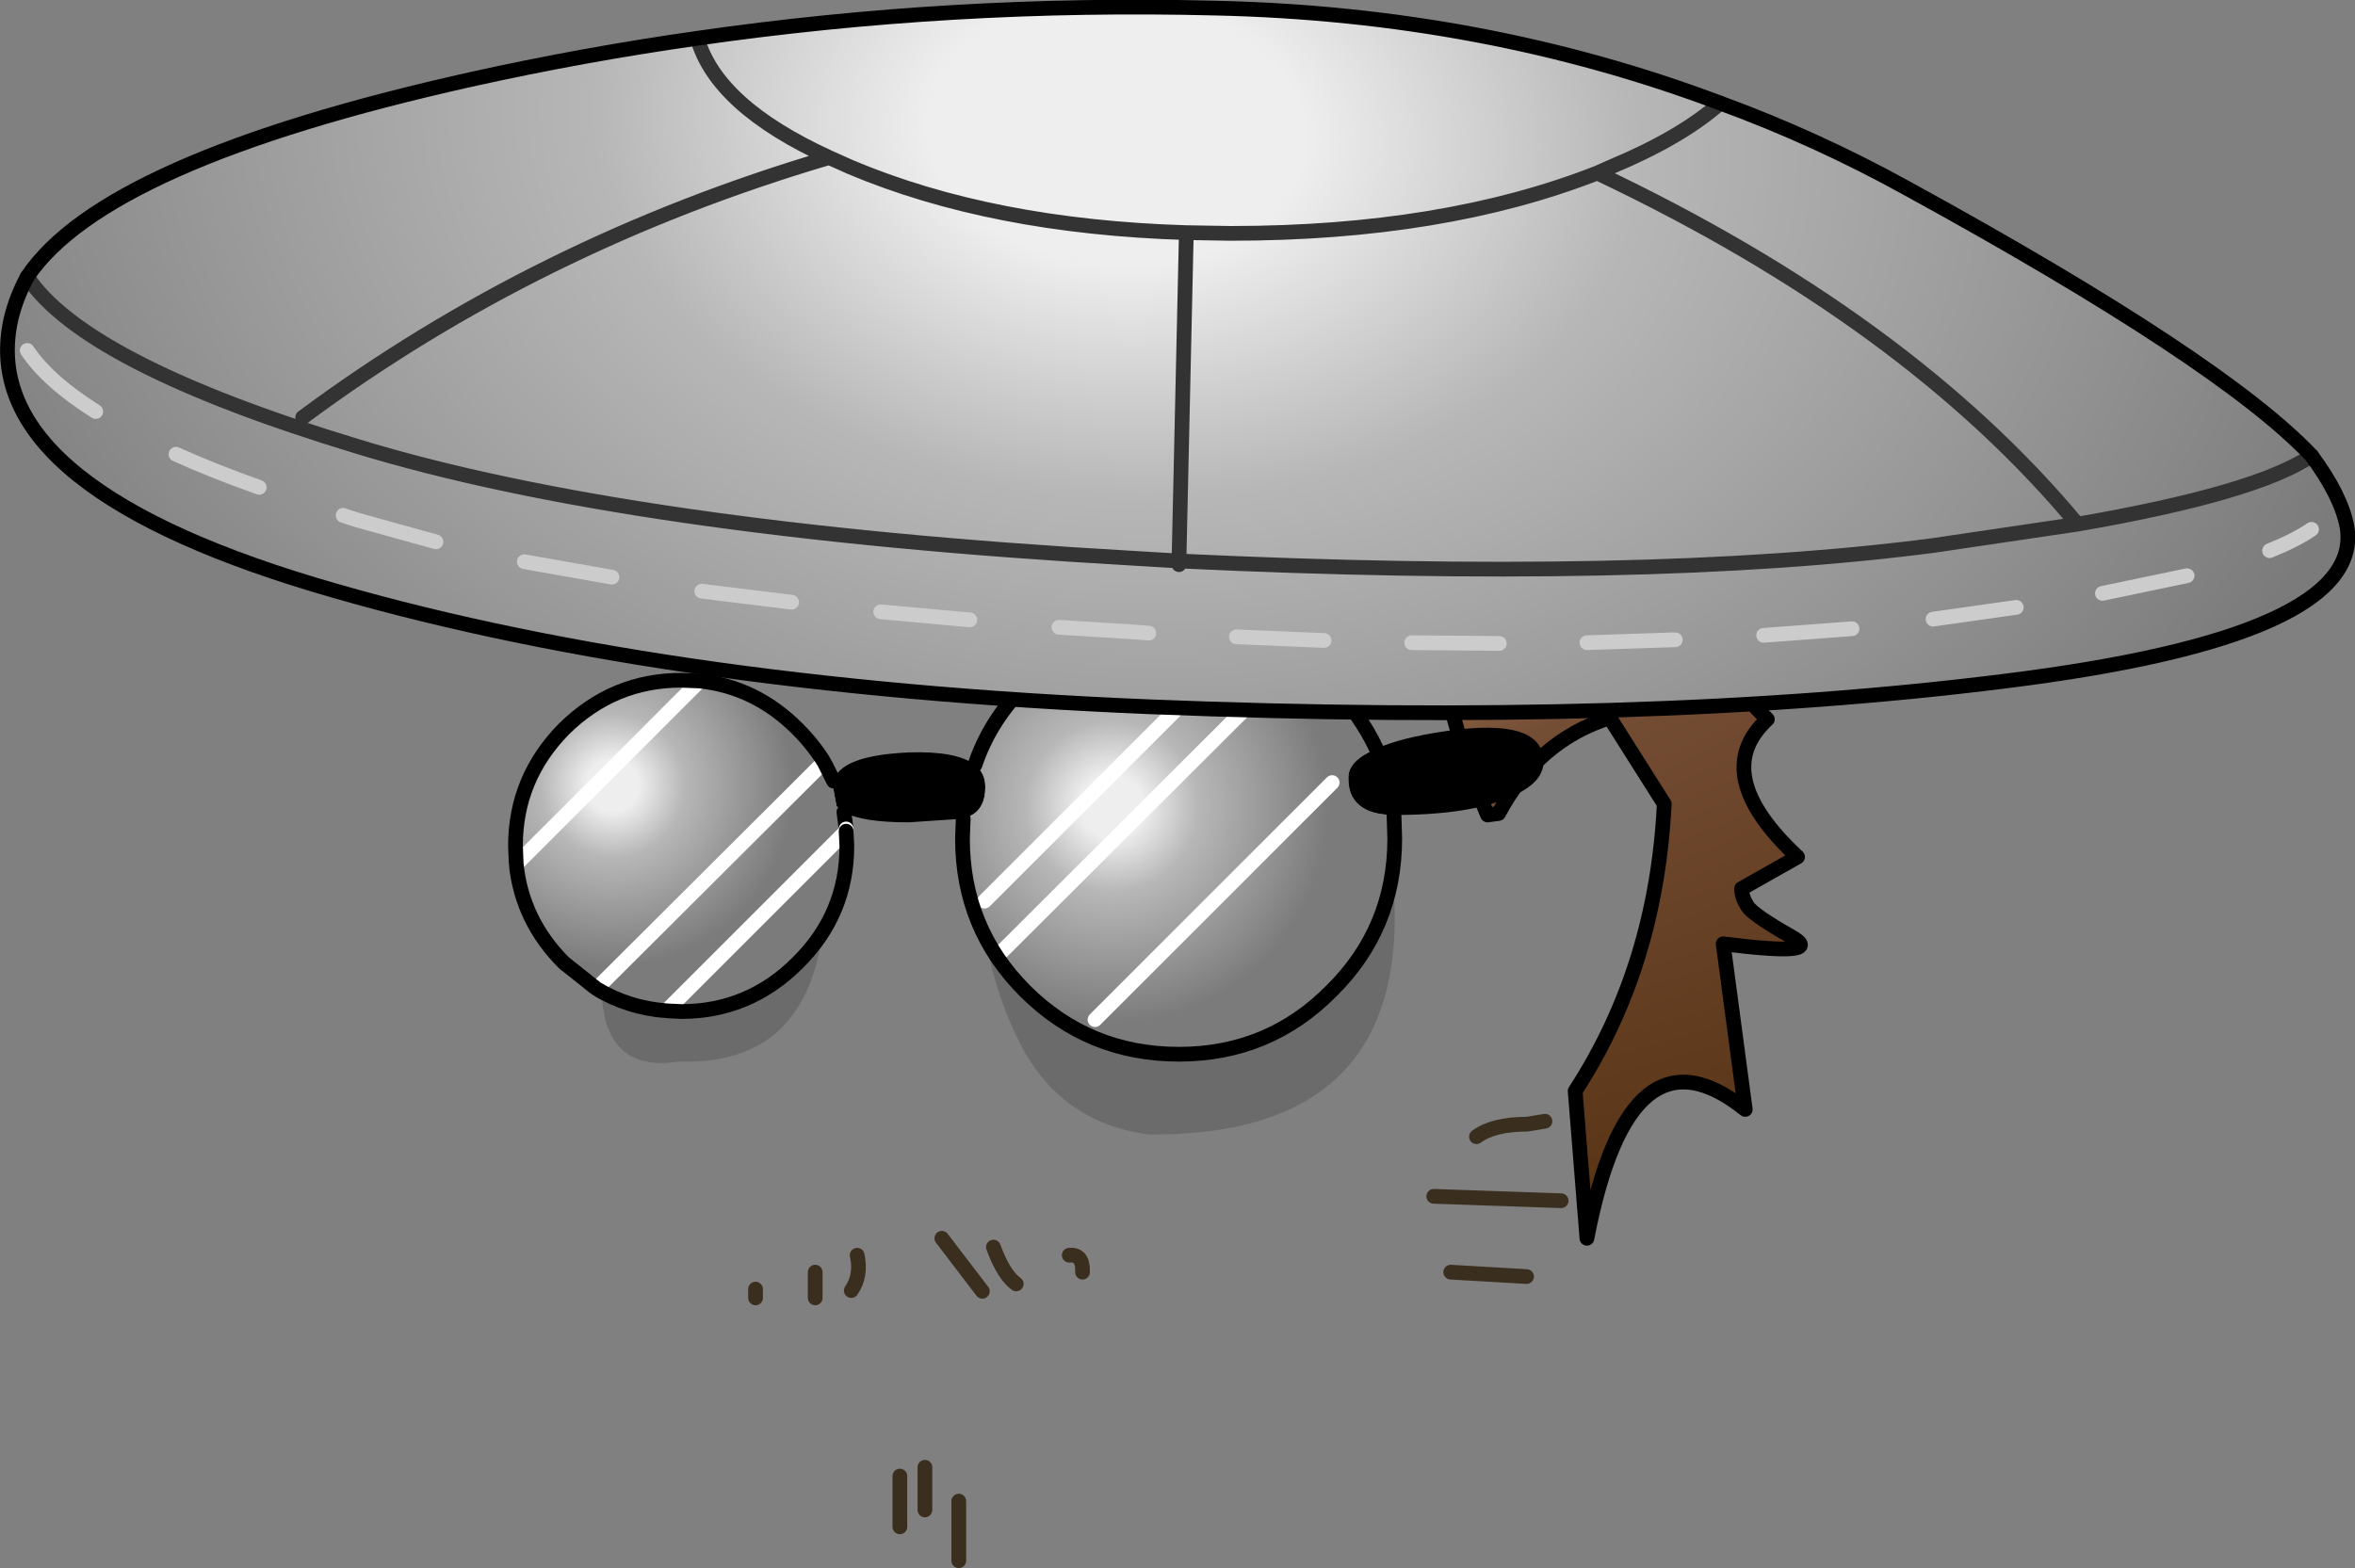 <?xml version="1.0" encoding="UTF-8" standalone="no"?>
<svg xmlns:xlink="http://www.w3.org/1999/xlink" height="106.5px" width="159.9px" xmlns="http://www.w3.org/2000/svg">
  <rect width="100%" height="100%" fill="#808080" stroke="none"/>
  <g transform="matrix(1.0, 0.0, 0.0, 1.0, 75.5, 47.85)">
    <path d="M33.4 -12.85 L34.05 -13.05 34.75 -10.25 36.0 -12.75 37.2 -11.4 38.25 -10.25 40.25 -13.0 40.75 -10.75 Q45.35 -8.35 44.1 -2.05 L43.75 0.25 44.5 1.0 Q40.5 4.7 46.55 10.35 L42.75 12.5 Q42.75 13.05 43.15 13.7 43.55 14.3 46.1 15.75 48.6 17.15 41.5 16.25 L43.0 27.5 Q35.15 21.2 32.25 36.25 L31.45 26.25 Q36.95 17.8 37.5 6.75 L33.8 0.9 Q28.9 2.45 26.25 7.4 L25.5 7.5 Q21.85 -1.0 21.65 -10.3 L22.15 -11.0 22.6 -11.85 Q23.25 -13.2 23.5 -14.75 L24.75 -11.75 26.5 -15.5 Q27.5 -13.9 28.8 -12.55 29.9 -11.3 30.25 -9.5 L31.5 -13.5 31.95 -13.05 32.25 -12.5 Q32.8 -11.55 32.75 -10.5 L33.4 -12.85" fill="url(#gradient0)" fill-rule="evenodd" stroke="none"/>
    <path d="M19.1 12.05 Q20.5 29.35 2.5 29.2 -3.5 28.4 -6.25 23.0 -9.4 16.7 -8.8 9.7 L-7.65 8.7 Q-6.65 7.95 -5.6 8.15 L-4.85 8.1 Q5.1 7.0 15.15 4.85 16.7 5.2 17.45 6.85 18.6 9.3 19.1 12.05 M-28.85 9.85 Q-23.0 6.95 -19.45 11.6 -19.2 24.6 -29.4 24.25 -33.9 24.95 -34.55 20.65 -35.65 13.3 -28.85 9.85" fill="#070000" fill-opacity="0.161" fill-rule="evenodd" stroke="none"/>
    <path d="M33.4 -12.85 L34.05 -13.05 34.75 -10.25 36.0 -12.75 37.2 -11.4 38.25 -10.25 40.25 -13.0 40.75 -10.75 Q45.35 -8.35 44.1 -2.05 L43.75 0.25 44.5 1.0 Q40.5 4.7 46.55 10.35 L42.75 12.5 Q42.75 13.05 43.15 13.7 43.55 14.3 46.1 15.75 48.6 17.15 41.5 16.25 L43.0 27.5 Q35.15 21.2 32.25 36.25 L31.45 26.25 Q36.95 17.8 37.5 6.75 L33.8 0.9 Q28.9 2.45 26.25 7.4 L25.5 7.5 Q21.85 -1.0 21.65 -10.3 L22.15 -11.0 22.6 -11.85 Q23.25 -13.2 23.5 -14.75 L24.75 -11.75 26.5 -15.5 Q27.5 -13.9 28.8 -12.55 29.9 -11.3 30.25 -9.5 L31.5 -13.5 31.95 -13.05 32.25 -12.5 Q32.8 -11.55 32.75 -10.5 L33.4 -12.85" fill="none" stroke="#000000" stroke-linecap="round" stroke-linejoin="round" stroke-width="1.0"/>
    <path d="M37.2 -11.4 L36.75 -13.65 Q35.7 -18.7 33.0 -23.25 M24.75 -11.75 Q25.5 -20.4 22.2 -26.9 18.85 -33.4 7.75 -38.25 M33.4 -12.85 L32.45 -17.15 Q29.05 -30.9 16.25 -35.25" fill="none" stroke="#683f35" stroke-linecap="round" stroke-linejoin="round" stroke-width="1.0"/>
    <path d="M21.85 33.4 L30.5 33.7 M24.75 29.35 Q25.9 28.5 28.2 28.5 L29.4 28.3 M23.0 38.55 L28.15 38.85 M-24.2 39.7 L-24.2 40.3 M-20.15 38.55 L-20.15 40.3 M-17.3 37.4 Q-17.0 38.8 -17.7 39.8 M-2.9 37.4 Q-1.95 37.3 -2.0 38.55 M-8.05 36.85 Q-7.35 38.75 -6.5 39.35 M-11.55 36.25 L-8.8 39.85 M-14.4 52.4 L-14.4 55.25 -14.4 55.85 M-12.7 51.8 L-12.7 54.1 -12.7 54.7 M-10.4 54.1 L-10.4 57.55 -10.4 58.15" fill="none" stroke="#3a2e1f" stroke-linecap="round" stroke-linejoin="round" stroke-width="1.0"/>
    <path d="M17.95 3.0 Q19.6 2.25 22.7 1.8 29.3 0.85 29.3 3.9 29.3 5.35 27.0 6.3 24.25 7.5 19.2 7.5 L19.15 7.5 Q17.05 7.5 16.35 6.3 16.05 5.8 16.05 4.95 16.05 3.8 17.95 3.0 M-10.1 7.75 L-13.8 8.0 Q-17.0 8.0 -18.2 7.3 L-18.7 6.9 -18.95 5.55 -18.9 5.2 Q-18.45 3.45 -13.75 3.25 -10.55 3.15 -9.3 4.1 -8.6 4.65 -8.6 5.6 -8.6 7.05 -9.6 7.55 L-10.1 7.75" fill="#000000" fill-rule="evenodd" stroke="none"/>
    <path d="M-9.3 4.1 Q-8.3 1.1 -5.9 -1.3 -1.6 -5.55 4.55 -5.55 7.2 -5.55 9.45 -4.75 11.1 -4.2 12.55 -3.2 L14.9 -1.3 Q16.85 0.65 17.95 3.0 16.05 3.8 16.05 4.95 16.05 5.8 16.35 6.3 17.05 7.5 19.15 7.5 L19.2 9.1 Q19.2 15.2 14.9 19.45 10.65 23.75 4.55 23.75 -1.6 23.75 -5.9 19.45 -10.15 15.2 -10.15 9.1 L-10.1 7.75 -9.6 7.55 Q-8.6 7.05 -8.6 5.6 -8.6 4.65 -9.3 4.1 M-7.5 16.8 L12.55 -3.2 -7.5 16.8 M-8.65 13.35 L9.45 -4.75 -8.65 13.35 M14.95 5.3 L-1.15 21.4 14.95 5.3" fill="url(#gradient1)" fill-rule="evenodd" stroke="none"/>
    <path d="M-18.2 7.3 L-18.05 8.45 -18.05 8.6 -18.0 9.6 Q-18.0 14.25 -21.35 17.55 -24.65 20.85 -29.25 20.85 L-30.25 20.8 Q-32.85 20.6 -35.0 19.3 L-37.2 17.55 Q-40.05 14.7 -40.45 10.85 L-40.5 9.6 Q-40.5 5.0 -37.2 1.65 -33.85 -1.65 -29.25 -1.65 L-28.0 -1.6 Q-24.2 -1.2 -21.35 1.65 -20.3 2.7 -19.55 3.9 L-18.9 5.2 -18.95 5.55 -18.7 6.9 -18.2 7.3 M-30.25 20.8 L-18.05 8.6 -30.25 20.8 M-35.0 19.3 L-19.55 3.9 -35.0 19.3 M-28.0 -1.6 L-40.45 10.85 -28.0 -1.6" fill="url(#gradient2)" fill-rule="evenodd" stroke="none"/>
    <path d="M-18.2 7.3 L-18.05 8.45" fill="none" stroke="#000000" stroke-linecap="round" stroke-linejoin="round" stroke-width="1.0"/>
    <path d="M-18.05 8.45 L-18.05 8.6 -30.25 20.8 M-19.55 3.9 L-35.0 19.3 M-40.45 10.85 L-28.0 -1.6 M-1.15 21.4 L14.95 5.3 M9.45 -4.75 L-8.65 13.35 M12.55 -3.2 L-7.5 16.8" fill="none" stroke="#ffffff" stroke-linecap="round" stroke-linejoin="round" stroke-width="1.0"/>
    <path d="M-9.3 4.1 Q-8.3 1.1 -5.9 -1.3 -1.6 -5.55 4.55 -5.55 7.2 -5.55 9.45 -4.75 11.1 -4.2 12.55 -3.2 L14.9 -1.3 Q16.85 0.65 17.95 3.0 M-18.05 8.6 L-18.0 9.6 Q-18.0 14.25 -21.35 17.55 -24.65 20.85 -29.25 20.85 L-30.25 20.8 Q-32.85 20.6 -35.0 19.3 L-37.2 17.55 Q-40.05 14.7 -40.45 10.85 L-40.5 9.6 Q-40.5 5.0 -37.2 1.65 -33.85 -1.65 -29.25 -1.65 L-28.0 -1.6 Q-24.2 -1.2 -21.35 1.65 -20.3 2.7 -19.55 3.9 L-18.9 5.2 M19.15 7.5 L19.2 9.1 Q19.2 15.2 14.9 19.45 10.65 23.75 4.55 23.75 -1.6 23.75 -5.9 19.45 -10.15 15.2 -10.15 9.1 L-10.1 7.75" fill="none" stroke="#000000" stroke-linecap="round" stroke-linejoin="round" stroke-width="1.0"/>
    <path d="M41.3 -40.85 Q38.65 -38.5 33.85 -36.5 L32.95 -36.1 Q54.05 -26.1 65.55 -12.25 L55.75 -10.8 Q36.2 -8.25 4.55 -9.75 L1.2 -9.95 Q-32.85 -11.9 -51.3 -17.55 -69.75 -23.15 -73.65 -29.05 -69.75 -23.15 -51.3 -17.55 -32.85 -11.9 1.2 -9.95 L4.55 -9.75 5.05 -32.05 Q-8.15 -32.45 -17.75 -36.5 L-19.2 -37.15 Q-39.05 -31.3 -54.95 -19.5 -39.05 -31.3 -19.2 -37.15 L-17.75 -36.5 Q-8.15 -32.45 5.05 -32.05 L4.55 -9.75 Q36.2 -8.25 55.75 -10.8 L65.55 -12.25 Q54.05 -26.1 32.95 -36.1 22.5 -32.0 8.05 -32.0 L5.05 -32.05 8.05 -32.0 Q22.5 -32.0 32.95 -36.1 L33.85 -36.5 Q38.65 -38.5 41.3 -40.85 47.85 -38.45 54.0 -35.05 75.35 -23.35 81.45 -16.9 83.45 -14.2 83.85 -12.1 85.15 -4.65 60.7 -1.6 36.15 1.5 2.5 0.15 -31.15 -1.25 -54.2 -8.15 -77.25 -15.1 -74.75 -26.2 -74.4 -27.65 -73.65 -29.05 -68.4 -36.9 -43.55 -42.45 -35.9 -44.15 -28.15 -45.25 -10.8 -47.75 7.0 -47.3 25.25 -46.9 41.3 -40.85 M4.55 -9.5 L4.55 -9.75 4.55 -9.5 M-19.2 -37.15 Q-26.85 -40.65 -28.15 -45.25 -26.85 -40.65 -19.2 -37.15 M65.55 -12.25 Q77.7 -14.35 81.45 -16.9 77.7 -14.35 65.55 -12.25" fill="url(#gradient3)" fill-rule="evenodd" stroke="none"/>
    <path d="M-73.65 -29.05 Q-69.75 -23.15 -51.3 -17.55 -32.85 -11.9 1.2 -9.95 L4.55 -9.75 5.05 -32.05 Q-8.15 -32.45 -17.75 -36.5 L-19.2 -37.15 Q-39.05 -31.3 -54.95 -19.5 M4.55 -9.75 Q36.2 -8.25 55.75 -10.8 L65.55 -12.25 Q54.05 -26.1 32.95 -36.1 22.5 -32.0 8.05 -32.0 L5.05 -32.05 M4.55 -9.75 L4.55 -9.5 M32.95 -36.1 L33.85 -36.5 Q38.65 -38.5 41.3 -40.85 M-28.15 -45.25 Q-26.85 -40.65 -19.2 -37.15 M81.45 -16.9 Q77.7 -14.35 65.55 -12.25" fill="none" stroke="#333333" stroke-linecap="round" stroke-linejoin="round" stroke-width="1.0"/>
    <path d="M41.3 -40.85 Q25.25 -46.9 7.0 -47.3 -10.8 -47.75 -28.15 -45.25 M41.3 -40.85 Q47.85 -38.45 54.0 -35.05 75.35 -23.35 81.45 -16.9 83.45 -14.2 83.85 -12.1 85.15 -4.65 60.7 -1.6 36.15 1.5 2.5 0.15 -31.15 -1.25 -54.2 -8.15 -77.25 -15.1 -74.75 -26.2 -74.4 -27.65 -73.65 -29.05 -68.4 -36.9 -43.55 -42.45 -35.9 -44.15 -28.15 -45.25" fill="none" stroke="#000000" stroke-linecap="round" stroke-linejoin="round" stroke-width="1.0"/>
    <path d="M32.25 -4.2 L38.25 -4.4 M20.35 -4.2 L26.3 -4.15 M8.45 -4.6 L14.4 -4.35 M-3.6 -5.25 L1.2 -4.95 2.5 -4.85 M67.25 -7.55 L73.0 -8.75 M55.75 -5.8 L61.4 -6.6 M44.25 -4.7 L50.25 -5.15 M78.6 -10.45 Q80.35 -11.15 81.45 -11.9 M-52.2 -12.85 L-51.3 -12.55 -45.9 -11.05 M-63.55 -17.0 Q-61.0 -15.85 -57.9 -14.75 M-73.65 -24.05 Q-72.25 -21.95 -69.0 -19.9 M-15.7 -6.3 L-9.65 -5.75 M-27.85 -7.7 L-21.75 -6.95 M-39.9 -9.7 L-33.95 -8.65" fill="none" stroke="#cccccc" stroke-linecap="round" stroke-linejoin="round" stroke-width="1.0"/>
  </g>
  <defs>
    <radialGradient cx="0" cy="0" gradientTransform="matrix(0.003, 0.108, -0.167, 0.004, 1.0, -31.5)" gradientUnits="userSpaceOnUse" id="gradient0" r="819.2" spreadMethod="pad">
      <stop offset="0.0" stop-color="#3c1e00"/>
      <stop offset="0.204" stop-color="#654028"/>
      <stop offset="0.318" stop-color="#aa8560"/>
      <stop offset="0.431" stop-color="#744d35"/>
      <stop offset="1.0" stop-color="#482400"/>
    </radialGradient>
    <radialGradient cx="0" cy="0" gradientTransform="matrix(0.018, 0.0, 0.0, 0.018, 0.0, 6.9)" gradientUnits="userSpaceOnUse" id="gradient1" r="819.2" spreadMethod="pad">
      <stop offset="0.145" stop-color="#eeeeee"/>
      <stop offset="0.396" stop-color="#b7b7b7"/>
      <stop offset="1.0" stop-color="#7b7b7b"/>
    </radialGradient>
    <radialGradient cx="0" cy="0" gradientTransform="matrix(0.015, 0.0, 0.0, 0.015, -33.9, 5.5)" gradientUnits="userSpaceOnUse" id="gradient2" r="819.2" spreadMethod="pad">
      <stop offset="0.145" stop-color="#eeeeee"/>
      <stop offset="0.396" stop-color="#b7b7b7"/>
      <stop offset="1.0" stop-color="#7b7b7b"/>
    </radialGradient>
    <radialGradient cx="0" cy="0" gradientTransform="matrix(0.108, 0.008, -0.005, 0.076, 0.3, -38.95)" gradientUnits="userSpaceOnUse" id="gradient3" r="819.2" spreadMethod="pad">
      <stop offset="0.145" stop-color="#eeeeee"/>
      <stop offset="0.396" stop-color="#b7b7b7"/>
      <stop offset="1.0" stop-color="#7b7b7b"/>
    </radialGradient>
  </defs>
</svg>
